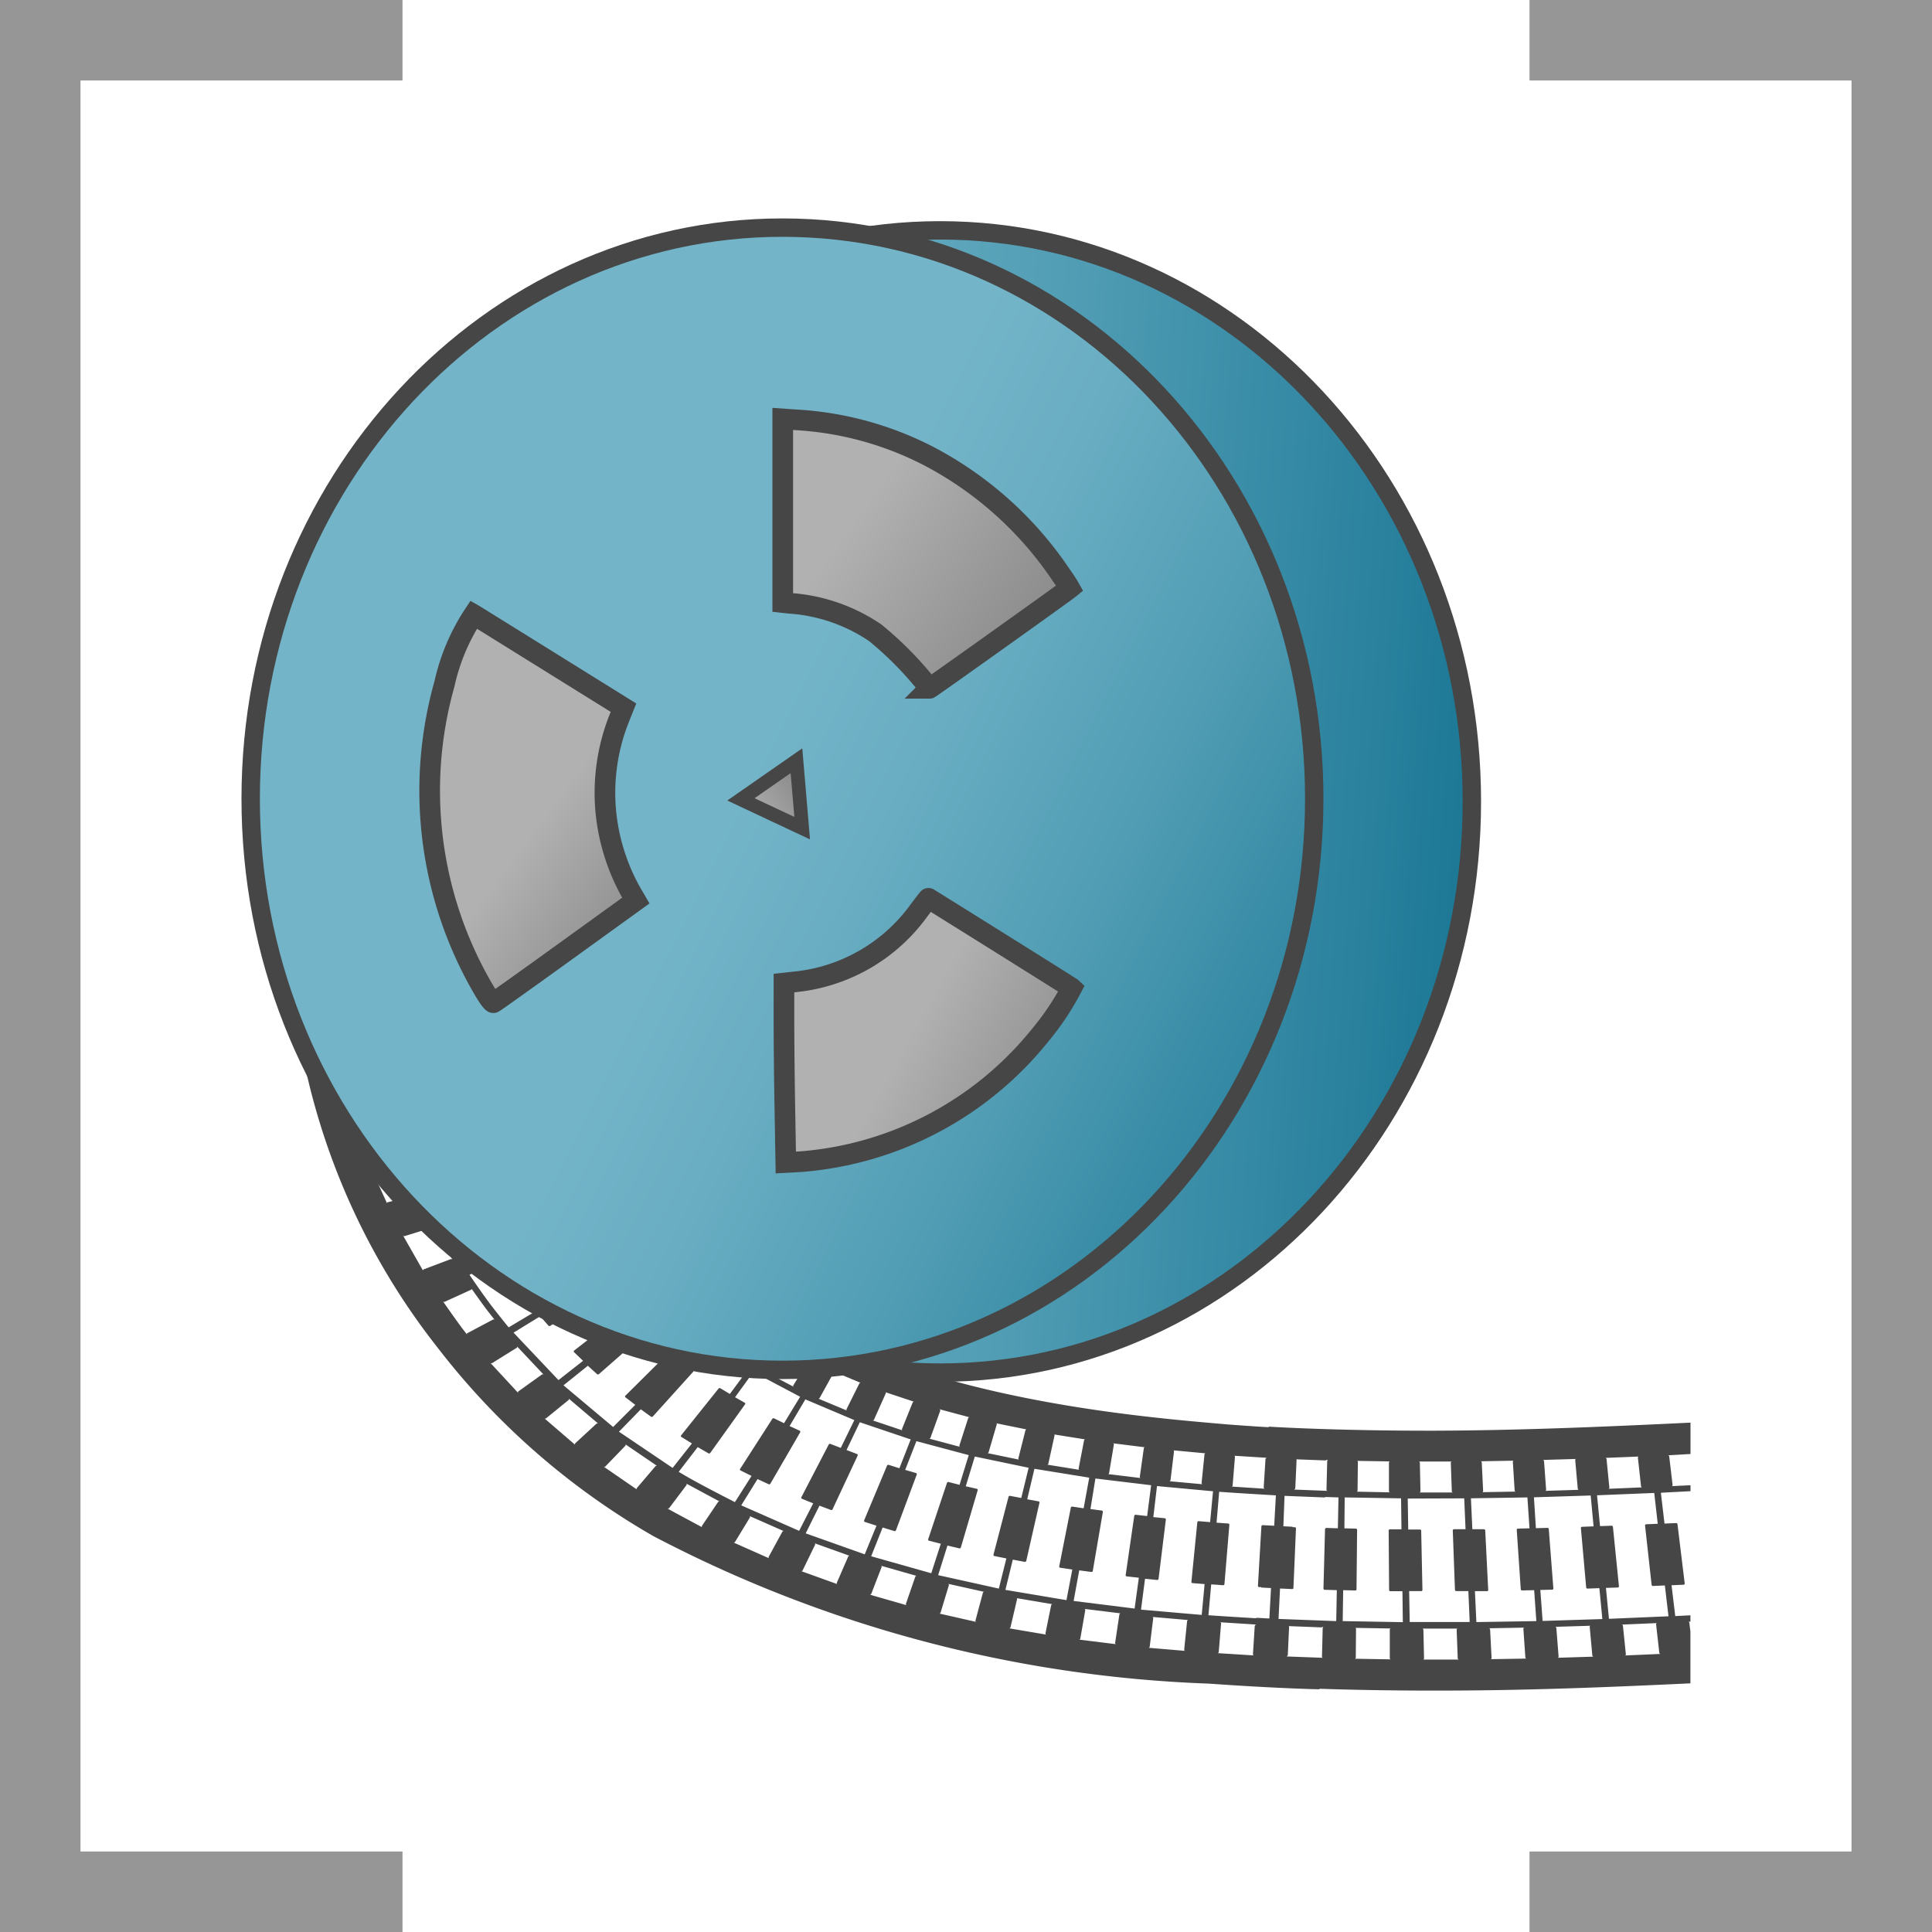 <svg id="Layer_1" data-name="Layer 1" xmlns="http://www.w3.org/2000/svg" xmlns:xlink="http://www.w3.org/1999/xlink" viewBox="0 0 48 48">
  <defs>
    <linearGradient id="linear-gradient" x1="-55.169" y1="61.623" x2="-34.269" y2="60.179" gradientTransform="matrix(1.098, 0, 0, -1.098, 75.487, 86.996)" gradientUnits="userSpaceOnUse">
      <stop offset="0" stop-color="#73b4c8"/>
      <stop offset="0.175" stop-color="#6aaec3"/>
      <stop offset="0.457" stop-color="#529eb5"/>
      <stop offset="0.809" stop-color="#2c839f"/>
      <stop offset="1" stop-color="#147391"/>
    </linearGradient>
    <linearGradient id="linear-gradient-2" x1="-51.924" y1="61.599" x2="-36.25" y2="53.691" xlink:href="#linear-gradient"/>
    <linearGradient id="linear-gradient-3" x1="65.546" y1="-26.141" x2="72.565" y2="-31.141" gradientTransform="matrix(0.854, 0, 0, -0.854, -34.831, -9.302)" gradientUnits="userSpaceOnUse">
      <stop offset="0" stop-color="#b1b1b1"/>
      <stop offset="1" stop-color="#7d7d7d"/>
    </linearGradient>
    <linearGradient id="linear-gradient-4" x1="56.189" y1="-35.155" x2="61.203" y2="-38.87" xlink:href="#linear-gradient-3"/>
    <linearGradient id="linear-gradient-5" x1="-48.405" y1="55.389" x2="-43.638" y2="52.749" gradientTransform="matrix(1.098, 0, 0, -1.098, 75.487, 86.996)" xlink:href="#linear-gradient-3"/>
    <linearGradient id="linear-gradient-6" x1="-291.012" y1="-24.638" x2="-288.944" y2="-24.638" gradientTransform="matrix(0.901, -0.627, -0.627, -0.901, 265.405, -184.132)" xlink:href="#linear-gradient-3"/>
  </defs>
  <g id="g964">
    <path id="polyline28" d="M38,1h9V47H38" fill="none" stroke="#969696" stroke-miterlimit="10" stroke-width="2"/>
    <path id="polyline30" d="M10,47H1V1h9" fill="none" stroke="#969696" stroke-miterlimit="10" stroke-width="2"/>
    <path id="path855-4" d="M36.568,19.913c0,7.836-5.915,14.189-13.212,14.189h0c-7.3,0-13.212-6.353-13.212-14.189h0c0-7.837,5.915-14.19,13.212-14.19s13.212,6.353,13.212,14.19Z" stroke="#464646" stroke-linecap="round" stroke-miterlimit="10" stroke-width="0.457" fill="url(#linear-gradient)"/>
    <path id="rect6657-4" d="M14.09,25.852l-.714.1a.023.023,0,0,0-.022.028.033.033,0,0,0-.036-.019l-.72.089a.022.022,0,0,0-.021.028l0-.012a.019.019,0,0,0-.019-.012l-.125.015a.011.011,0,0,0-.01.015l.082.266-.776.1-.081-.266a.04.04,0,0,0-.041-.025l-1.5.12a.024.024,0,0,0-.021.033l.085.293-.786.058-.089-.323a.021.021,0,0,0-.019-.016l-.128.006a.014.014,0,0,0-.012.018l0,.015a.043.043,0,0,0-.038-.032l-.728.027a.026.026,0,0,0-.021.035.045.045,0,0,0-.039-.033l-.727.015c-.018,0-.028.017-.023.038a17.165,17.165,0,0,0,3.307,7.063,18.2,18.2,0,0,0,5.364,4.688,32.168,32.168,0,0,0,13.8,3.665c1.7.121,2.741.141,2.741.141s.008-.008.013-.012,1.553.064,3.892.039c1.682-.017,3.438-.085,5.32-.175V40.536l-.027-.219a.033.033,0,0,0-.035-.027l.062,0v-.158l-.377.019-.092-.766.3-.013a.028.028,0,0,0,.027-.032l-.179-1.47a.034.034,0,0,0-.034-.03l-.289.013-.09-.766L42,37.048V36.9l-.47.023a.025.025,0,0,0,.025-.029l-.084-.71a.032.032,0,0,0-.033-.027L42,36.124v-.779c-2.282.111-4.358.194-6.34.2-2.491.005-4.132-.1-4.132-.1s-.007.009-.012.012-.369-.019-1.012-.067c-2.138-.186-7.4-.6-11.033-2.809a11.653,11.653,0,0,1-3.46-3.009,10.7,10.7,0,0,1-1.884-3.693.033.033,0,0,0-.037-.02Zm-1.541.637.461,1.224-.76.175-.105-.256a.04.04,0,0,0-.042-.021l-1.48.269a.025.025,0,0,0-.018.036l.11.285-.772.139-.515-1.51.784-.066.091.291a.04.04,0,0,0,.041.027l1.493-.193c.017,0,.028-.016.022-.032l-.087-.264Zm1.009.092.263.679a.033.033,0,0,0-.038-.017l-.7.162a.023.023,0,0,0-.018.032l-.273-.723a.033.033,0,0,0,.037.021l.712-.126C13.553,26.607,13.563,26.594,13.558,26.581Zm-4.195.571.309.91a.039.039,0,0,0-.04-.027l-.723.1a.027.027,0,0,0-.018.038l-.312-.952a.041.041,0,0,0,.039.03l.725-.062a.025.025,0,0,0,.02-.034Zm4.71.678.322.64a.033.033,0,0,0-.039-.012l-.679.238a.023.023,0,0,0-.015.033l-.338-.685a.033.033,0,0,0,.039.016l.692-.2A.022.022,0,0,0,14.073,27.83Zm-1.006.015.571,1.163-.735.257-.127-.242a.039.039,0,0,0-.044-.018l-1.437.428a.025.025,0,0,0-.014.038l.138.274-.751.221-.661-1.461.771-.147.119.282a.039.039,0,0,0,.043.024l1.46-.347a.027.027,0,0,0,.02-.036l-.112-.252Zm-3.091.989.4.881a.041.041,0,0,0-.043-.022l-.7.176c-.015,0-.021.02-.013.037L9.2,28.981a.043.043,0,0,0,.042.027l.715-.138a.025.025,0,0,0,.017-.036ZM14.7,29l.383.592a.034.034,0,0,0-.041-.008L14.4,29.9a.023.023,0,0,0-.012.034l-.4-.637a.031.031,0,0,0,.039.012l.664-.276A.023.023,0,0,0,14.7,29Zm-.99.131.683,1.083-.7.344-.153-.227a.037.037,0,0,0-.045-.012l-1.371.593a.025.025,0,0,0-.011.039l.167.258-.717.31-.812-1.4.746-.23.148.271a.038.038,0,0,0,.045.019l1.405-.509a.026.026,0,0,0,.015-.038l-.135-.238Zm1.729.946.44.541a.033.033,0,0,0-.041,0l-.6.393a.025.025,0,0,0-.008.036s-.345-.423-.441-.55l-.027-.034a.031.031,0,0,0,.04.006s.034-.018.084-.047c.171-.095.541-.309.541-.309s.019-.023.011-.033Zm-.965.251s.08.112.193.258c.227.3.6.736.6.736l-.646.428-.178-.207a.035.035,0,0,0-.045-.006l-1.285.761a.027.027,0,0,0-.006.041l.2.239-.67.4s-.2-.245-.421-.529c-.271-.359-.552-.778-.552-.778l.712-.318.175.253a.039.039,0,0,0,.047.014l1.332-.677a.026.026,0,0,0,.011-.038l-.161-.222Zm-3.717.129.488.843a.038.038,0,0,0-.044-.018l-.677.256a.025.025,0,0,0-.009.039l-.506-.889a.041.041,0,0,0,.043.023l.693-.215A.026.026,0,0,0,10.754,30.459Zm5.53.605.505.491a.031.031,0,0,0-.039,0l-.548.462a.024.024,0,0,0,0,.037l-.537-.53a.032.032,0,0,0,.041,0l.575-.429A.023.023,0,0,0,16.284,31.064Zm-.922.364.909.9-.589.5-.2-.187a.038.038,0,0,0-.047,0l-1.174.916a.026.026,0,0,0,0,.041l.222.213-.611.479-1.116-1.179.664-.407.2.231a.039.039,0,0,0,.048.008l1.23-.841a.025.025,0,0,0,.006-.039l-.184-.2Zm1.888.53.562.44a.034.034,0,0,0-.041.006l-.491.523a.023.023,0,0,0,0,.036l-.595-.473a.035.035,0,0,0,.042,0l.52-.493a.025.025,0,0,0,0-.036Zm-5.545.05s.214.306.387.536c.109.142.2.254.2.254a.037.037,0,0,0-.046-.012l-.639.339c-.014.007-.015.026,0,.042l-.123-.159c-.181-.242-.486-.681-.486-.681a.039.039,0,0,0,.046.018l.658-.3a.026.026,0,0,0,.008-.04Zm4.672.417,1.008.8-.527.568-.221-.165a.035.035,0,0,0-.045,0l-1.057,1.049a.025.025,0,0,0,0,.04l.245.188-.55.55L14,34.418l.605-.486.228.207a.038.038,0,0,0,.048,0L16,33.157a.027.027,0,0,0,0-.041l-.205-.18Zm1.938.331.607.386a.03.03,0,0,0-.039.01l-.43.571a.025.025,0,0,0,0,.037l-.642-.414a.03.03,0,0,0,.039-.008l.463-.546A.024.024,0,0,0,18.315,32.756Zm-.814.557,1.089.7-.46.622-.237-.143a.036.036,0,0,0-.044.009l-.929,1.161a.026.026,0,0,0,.007.041l.261.161-.48.608-1.333-.9.543-.556.249.18a.035.035,0,0,0,.047,0l1-1.107a.025.025,0,0,0,0-.04l-.224-.159Zm-4.665.133.673.714a.042.042,0,0,0-.049-.008l-.585.419a.027.027,0,0,0,0,.042l-.7-.756a.042.042,0,0,0,.048.012l.613-.382a.026.026,0,0,0,0-.041Zm6.629.012.652.343a.03.03,0,0,0-.037.013l-.373.606a.026.026,0,0,0,.009.037l-.685-.362a.03.03,0,0,0,.039-.01l.4-.591A.024.024,0,0,0,19.465,33.458Zm1.231.613.688.289a.031.031,0,0,0-.038.016l-.317.636a.026.026,0,0,0,.012.036l-.718-.3a.03.03,0,0,0,.038-.014l.344-.622a.027.027,0,0,0-.009-.036Zm-1.982.018,1.162.615-.4.657-.248-.121a.034.034,0,0,0-.043.013l-.8,1.244a.026.026,0,0,0,.012.039l.272.135-.413.651s-.789-.4-1.179-.625c-.132-.076-.218-.128-.218-.128l.473-.614.131.076.133.077a.036.036,0,0,0,.047-.008l.864-1.207a.028.028,0,0,0-.008-.041l-.24-.136Zm3.275.5.719.239a.031.031,0,0,0-.036.019l-.266.66a.026.026,0,0,0,.017.034l-.748-.251a.03.03,0,0,0,.037-.018l.29-.649A.024.024,0,0,0,21.989,34.585Zm-7.869.155.743.63a.039.039,0,0,0-.048,0l-.528.488a.027.027,0,0,0,.006.042l-.777-.67a.037.037,0,0,0,.048.006l.559-.455a.026.026,0,0,0,0-.04Zm5.886.025,1.217.515-.337.691-.258-.1a.035.035,0,0,0-.042.017l-.68,1.308a.028.028,0,0,0,.016.039l.279.113-.35.683L18.416,37.4l.405-.653.273.127a.036.036,0,0,0,.046-.012l.74-1.276a.03.03,0,0,0-.012-.041l-.251-.115Zm3.333.245.747.2a.031.031,0,0,0-.035.021l-.218.679a.027.027,0,0,0,.018.035l-.773-.206a.031.031,0,0,0,.036-.02l.242-.669a.027.027,0,0,0-.017-.035Zm-1.98.323,1.264.427-.28.716-.267-.084a.035.035,0,0,0-.041.019l-.569,1.361a.029.029,0,0,0,.02.039l.287.092-.292.712-1.467-.521.342-.688.283.106a.031.031,0,0,0,.042-.015l.624-1.335a.028.028,0,0,0-.015-.039l-.261-.1Zm3.38.024.768.156a.031.031,0,0,0-.034.024l-.175.693a.027.027,0,0,0,.021.033l-.793-.164a.03.03,0,0,0,.034-.023l.2-.686a.025.025,0,0,0-.018-.033Zm1.439.278.785.125a.029.029,0,0,0-.033.024l-.135.7a.027.027,0,0,0,.023.032l-.808-.13a.029.029,0,0,0,.033-.024l.154-.7A.025.025,0,0,0,26.178,35.635Zm-3.413.168,1.3.347-.228.738-.274-.07a.035.035,0,0,0-.039.023l-.467,1.4a.028.028,0,0,0,.023.036l.291.075-.237.733-1.493-.422.285-.715.289.089a.035.035,0,0,0,.042-.019l.516-1.384a.029.029,0,0,0-.018-.039l-.269-.078Zm4.883.053.8.1a.029.029,0,0,0-.033.024l-.1.709a.028.028,0,0,0,.024.031l-.82-.1a.029.029,0,0,0,.033-.024l.119-.708a.027.027,0,0,0-.023-.031Zm-12.118.022.8.545a.036.036,0,0,0-.046,0l-.466.547a.026.026,0,0,0,.011.04l-.84-.578a.039.039,0,0,0,.048,0l.5-.518A.027.027,0,0,0,15.53,35.878Zm13.613.152.809.076a.03.03,0,0,0-.03.028l-.072.708a.031.031,0,0,0,.027.032L29.05,36.8a.03.03,0,0,0,.031-.026l.086-.709A.027.027,0,0,0,29.143,36.03Zm1.511.135.814.051c-.007,0-.018.008-.018.017s-.012,0-.012.01l-.045.711c0,.012.009.019.019.024l-.006.006-.815-.053a.027.027,0,0,0,.03-.025l.058-.711a.027.027,0,0,0-.025-.03Zm-6.438.02,1.337.279-.183.751-.278-.053a.034.034,0,0,0-.038.024l-.374,1.436a.03.03,0,0,0,.026.036l.294.059-.187.749-1.508-.334.231-.735.293.069a.033.033,0,0,0,.04-.021l.418-1.421a.029.029,0,0,0-.021-.037l-.275-.063Zm16.5,0a.027.027,0,0,0-.026.03l.078.709a.032.032,0,0,0,.032.027l-.846.036a.028.028,0,0,0,.027-.03l-.07-.711a.032.032,0,0,0-.032-.027Zm-1.556.06a.027.027,0,0,0-.027.03l.063.71a.029.029,0,0,0,.031.027l-.844.026a.027.027,0,0,0,.027-.029l-.052-.71a.033.033,0,0,0-.032-.029Zm-6.965.009.736.028c.007,0,.007-.008.012-.012l.059,0a.031.031,0,0,0-.031.027l-.018.711a.03.03,0,0,0,.027.03l-.832-.032c.007-.005.018-.007.018-.016s.012,0,.012-.011l.032-.712c0-.009-.009-.011-.015-.016Zm5.415.034a.027.027,0,0,0-.027.029l.045.712a.03.03,0,0,0,.03.027l-.84.015a.027.027,0,0,0,.027-.029l-.034-.712a.03.03,0,0,0-.03-.027Zm-3.9.005.824.013a.029.029,0,0,0-.029.029l0,.71a.031.031,0,0,0,.029.03L33.7,37.06a.026.026,0,0,0,.028-.027l.008-.712a.029.029,0,0,0-.029-.028Zm2.36.016a.028.028,0,0,0-.028.029l.025.712a.03.03,0,0,0,.03.028l-.838,0a.029.029,0,0,0,.029-.029l-.015-.712a.03.03,0,0,0-.029-.028ZM25.7,36.492l1.362.22-.14.761-.282-.042a.034.034,0,0,0-.036.027l-.288,1.457a.029.029,0,0,0,.025.035l.3.045-.145.76L24.979,39.5l.184-.751.295.055a.034.034,0,0,0,.039-.024l.329-1.448A.028.028,0,0,0,25.8,37.3l-.279-.05Zm1.515.241L28.6,36.9l-.1.766-.284-.032a.034.034,0,0,0-.036.028l-.213,1.47a.028.028,0,0,0,.027.033l.3.033-.105.766-1.515-.189.139-.76.3.04a.032.032,0,0,0,.037-.025l.25-1.465a.033.033,0,0,0-.026-.036l-.282-.037Zm-10.17.123.84.452a.036.036,0,0,0-.045.009l-.4.592a.028.028,0,0,0,.014.04s-.673-.359-.84-.453l-.037-.021a.037.037,0,0,0,.046-.006s.01-.011.024-.03c.09-.118.409-.543.409-.543a.028.028,0,0,0-.011-.04Zm11.7.065,1.392.129-.072.767-.285-.024a.031.031,0,0,0-.033.029L29.6,39.3a.029.029,0,0,0,.028.032l.3.024-.072.766-1.508-.131.1-.767.3.03a.033.033,0,0,0,.036-.027l.181-1.472a.031.031,0,0,0-.027-.035l-.284-.028Zm1.545.142.085.006c.3.023,1.324.083,1.324.083l-.042.755-.285-.015a.033.033,0,0,0-.033.03L31.253,39.4a.03.03,0,0,0,.03.031l.051,0s0,.012.012.012l.232.012-.041.756-.317-.017a.017.017,0,0,0-.015.011s-.738-.044-1.048-.066l-.134-.009.069-.766.12.007.176.014a.031.031,0,0,0,.033-.029l.122-1.472a.032.032,0,0,0-.029-.033l-.189-.013-.1-.008Zm10.809.029.087.766-.288.012a.028.028,0,0,0-.027.033l.163,1.472a.033.033,0,0,0,.036.028l.293-.013.09.766-1.479.063-.075-.768.294-.01a.03.03,0,0,0,.029-.032l-.149-1.473a.034.034,0,0,0-.035-.03l-.286.01-.074-.766Zm-1.579.063.072.767-.288.011a.029.029,0,0,0-.027.033l.131,1.473a.032.032,0,0,0,.034.029l.294-.011.074.768-1.484.047-.057-.77.294-.007a.028.028,0,0,0,.03-.03l-.114-1.475a.031.031,0,0,0-.033-.03l-.287.007L38.11,37.2Zm-7.606.009,1,.04c.007,0,.01-.006.012-.012l.328.011-.015.767-.287-.009a.034.034,0,0,0-.032.032l-.039,1.475a.031.031,0,0,0,.032.03l.3.009-.015.769-1.433-.054.037-.756.3.014a.03.03,0,0,0,.033-.029l.063-1.475a.031.031,0,0,0-.028-.033h-.05c-.005,0-.005-.012-.012-.012l-.223-.011Zm6.034.039.052.767-.287.008a.03.03,0,0,0-.03.031l.1,1.475a.032.032,0,0,0,.033.03l.3-.007.054.769L36.68,40.3l-.036-.768.3,0a.028.028,0,0,0,.03-.03L36.9,38.024a.034.034,0,0,0-.033-.031l-.287,0-.035-.768Zm-4.539,0,1.4.023.01.769-.286,0a.032.032,0,0,0-.032.031l.011,1.477a.03.03,0,0,0,.031.03l.3,0,.01.769-1.494-.026.012-.769.3.008a.029.029,0,0,0,.031-.029l.015-1.476a.032.032,0,0,0-.031-.032l-.285-.007Zm2.969.023.033.767-.288,0a.03.03,0,0,0-.029.032l.054,1.475a.032.032,0,0,0,.033.03l.3,0,.033.768-1.49,0-.014-.768h.3a.027.027,0,0,0,.03-.028l-.031-1.477A.033.033,0,0,0,35.274,38l-.287,0-.012-.769Zm-17.761.437.863.38a.034.034,0,0,0-.043.012l-.34.625a.029.029,0,0,0,.018.039l-.9-.4a.036.036,0,0,0,.046-.009l.37-.609a.027.027,0,0,0-.015-.038Zm1.617.677.882.316a.033.033,0,0,0-.042.015l-.284.653a.028.028,0,0,0,.021.036l-.914-.329a.033.033,0,0,0,.043-.013l.311-.64a.028.028,0,0,0-.017-.038Zm1.65.559.895.255a.032.032,0,0,0-.039.019l-.233.674a.029.029,0,0,0,.023.036l-.926-.266a.033.033,0,0,0,.042-.018l.257-.664a.027.027,0,0,0-.019-.036Zm1.673.451.9.2a.031.031,0,0,0-.037.021l-.185.691a.029.029,0,0,0,.024.035l-.931-.211a.033.033,0,0,0,.04-.019l.207-.684A.027.027,0,0,0,23.563,39.354Zm1.687.353.91.154a.034.034,0,0,0-.038.023l-.142.7a.029.029,0,0,0,.027.033l-.935-.159a.033.033,0,0,0,.039-.023l.164-.7a.029.029,0,0,0-.025-.034Zm1.694.269.909.112a.032.032,0,0,0-.036.026l-.106.707a.031.031,0,0,0,.029.033l-.93-.115a.031.031,0,0,0,.036-.024l.123-.706a.028.028,0,0,0-.025-.033Zm1.69.2.9.078a.032.032,0,0,0-.035.025l-.072.711a.029.029,0,0,0,.029.03l-.922-.078a.032.032,0,0,0,.036-.026l.088-.71a.028.028,0,0,0-.028-.03Zm1.679.132.9.057c-.007.005-.019.006-.019.015s-.014.006-.014.012l-.045.709a.032.032,0,0,0,.03.032l-.915-.058a.031.031,0,0,0,.035-.027l.058-.708a.029.029,0,0,0-.028-.032Zm10.865.021a.028.028,0,0,0-.027.03l.08.709a.033.033,0,0,0,.035.027l-.894.039a.028.028,0,0,0,.028-.03l-.073-.71a.031.031,0,0,0-.033-.027Zm-1.647.066a.028.028,0,0,0-.029.029l.065.71a.033.033,0,0,0,.033.029l-.9.028a.029.029,0,0,0,.029-.03l-.056-.71a.033.033,0,0,0-.033-.029ZM32.01,40.4l.823.032c.007,0,.011,0,.014-.011l.046,0a.028.028,0,0,0-.031.027l-.018.712a.028.028,0,0,0,.03.028l-.91-.034c.007-.005.017-.006.018-.015s.013-.006.013-.012l.032-.711c0-.009-.01-.012-.017-.018Zm5.867.038a.029.029,0,0,0-.029.03l.049.71a.031.031,0,0,0,.031.029l-.9.015a.029.029,0,0,0,.03-.029l-.037-.712a.032.032,0,0,0-.033-.027Zm-4.212.006.894.015a.028.028,0,0,0-.03.027l0,.712a.03.03,0,0,0,.031.028l-.907-.015a.028.028,0,0,0,.031-.027l.006-.712A.028.028,0,0,0,33.665,40.443Zm2.555.018a.029.029,0,0,0-.03.028l.027.712a.033.033,0,0,0,.033.029h-.9a.028.028,0,0,0,.03-.028l-.016-.712a.032.032,0,0,0-.032-.029Z" fill="#464646"/>
    <path id="path855" d="M32.652,19.844c0,7.837-5.915,14.19-13.212,14.19h0c-7.3,0-13.212-6.353-13.212-14.19h0c0-7.837,5.916-14.189,13.212-14.189s13.212,6.352,13.212,14.189Z" stroke="#464646" stroke-linecap="round" stroke-miterlimit="10" stroke-width="0.457" fill="url(#linear-gradient-2)"/>
    <path id="path929" d="M21.742,15.719a4.3,4.3,0,0,0-2.132-.731l-.163-.018V10.408l.283.02a8.184,8.184,0,0,1,3.363.914,8.982,8.982,0,0,1,3.285,2.965,3.061,3.061,0,0,1,.2.308c-.128.105-3.466,2.486-3.485,2.486A8.6,8.6,0,0,0,21.742,15.719Z" stroke="#464646" stroke-linecap="round" stroke-width="0.513" fill="url(#linear-gradient-3)"/>
    <path id="path931" d="M12.009,24.575a9.777,9.777,0,0,1-.967-7.582,5.128,5.128,0,0,1,.728-1.723c.023.013.869.539,1.881,1.168l1.839,1.144-.117.293a5.012,5.012,0,0,0-.325,2.253,5.11,5.11,0,0,0,.619,2.021l.131.225-1.745,1.26c-.96.693-1.766,1.268-1.792,1.277S12.145,24.81,12.009,24.575Z" stroke="#464646" stroke-linecap="round" stroke-width="0.513" fill="url(#linear-gradient-4)"/>
    <path id="path933" d="M19.5,27.564c-.013-.725-.023-1.728-.023-2.229v-.911l.371-.041a4.327,4.327,0,0,0,2.985-1.765c.123-.165.229-.3.234-.3s3.528,2.2,3.559,2.229a6.588,6.588,0,0,1-.771,1.157,8.474,8.474,0,0,1-5.952,3.157l-.38.021Z" stroke="#464646" stroke-linecap="round" stroke-width="0.513" fill="url(#linear-gradient-5)"/>
    <path id="path967" d="M19.93,20.575l-.761-.357-.761-.358.69-.48.69-.48.071.837Z" stroke="#464646" stroke-linecap="round" stroke-width="0.34" fill="url(#linear-gradient-6)"/>
  </g>
</svg>
